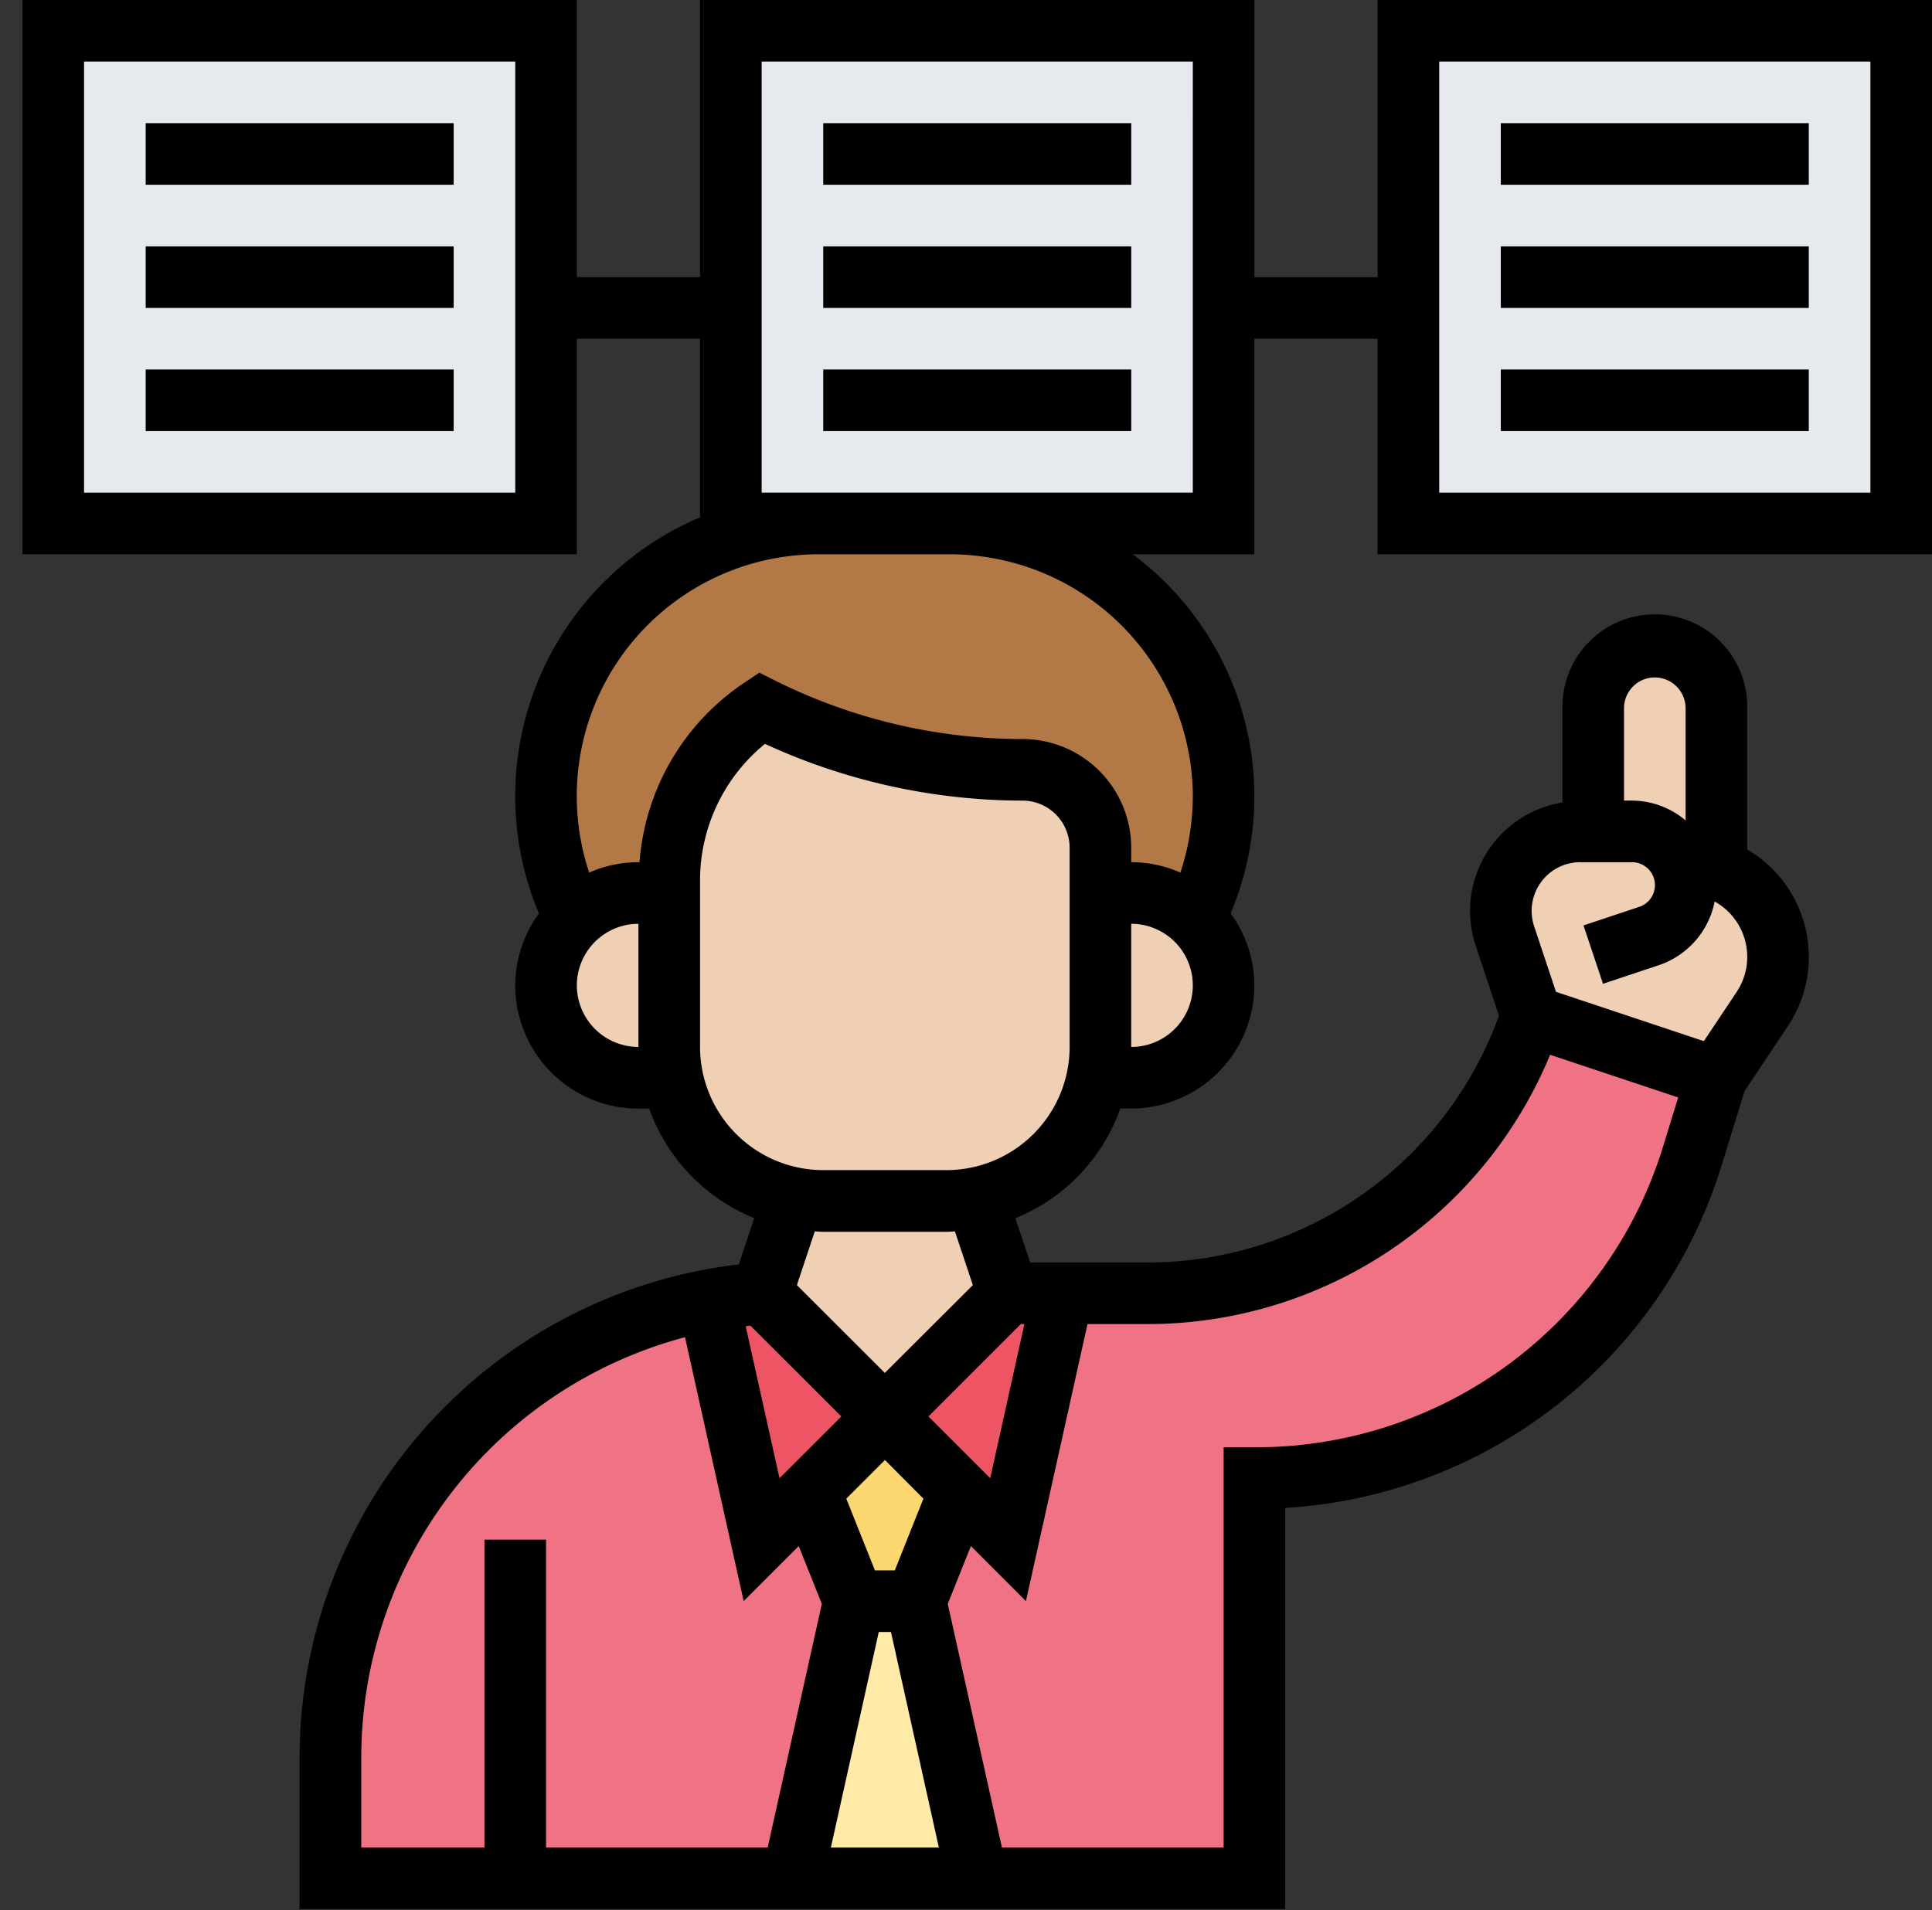 <svg xmlns="http://www.w3.org/2000/svg" width="77.86" height="77" viewBox="0 0 77.86 77">
  <rect x="0" y="0" width="77.86" height="77" fill="#333333" stroke="none"/>
  <g id="Grupo_1113056" data-name="Grupo 1113056" transform="translate(-1242.051 -5227)">
    <rect id="Rectángulo_404766" data-name="Rectángulo 404766" width="77" height="77" transform="translate(1242.051 5227)" fill="none"/>
    <g id="Grupo_1113040" data-name="Grupo 1113040" transform="translate(1242.957 5227)">
      <g id="Grupo_1113038" data-name="Grupo 1113038" transform="translate(1.241 1.241)">
        <g id="Grupo_1113022" data-name="Grupo 1113022" transform="translate(54.613)">
          <path id="Trazado_983890" data-name="Trazado 983890" d="M65.859,2V21.859H46V2Z" transform="translate(-46 -2)" fill="#e6e9ed"/>
        </g>
        <g id="Grupo_1113023" data-name="Grupo 1113023" transform="translate(27.306)">
          <path id="Trazado_983891" data-name="Trazado 983891" d="M43.859,13.171v8.688H24V2H43.859Z" transform="translate(-24 -2)" fill="#e6e9ed"/>
        </g>
        <g id="Grupo_1113024" data-name="Grupo 1113024">
          <path id="Trazado_983892" data-name="Trazado 983892" d="M21.859,2V21.859H2V2Z" transform="translate(-2 -2)" fill="#e6e9ed"/>
        </g>
        <g id="Grupo_1113025" data-name="Grupo 1113025" transform="translate(29.789 63.301)">
          <path id="Trazado_983893" data-name="Trazado 983893" d="M30.965,53l2.482,11.171H26L28.482,53Z" transform="translate(-26 -53)" fill="#ffeaa7"/>
        </g>
        <g id="Grupo_1113026" data-name="Grupo 1113026" transform="translate(30.496 55.854)">
          <path id="Trazado_983894" data-name="Trazado 983894" d="M32.6,50.016l-1.775,4.431H28.345L26.57,50.016,29.586,47Z" transform="translate(-26.57 -47)" fill="#fcd770"/>
        </g>
        <g id="Grupo_1113027" data-name="Grupo 1113027" transform="translate(34.753 39.718)">
          <path id="Trazado_983895" data-name="Trazado 983895" d="M62.271,36.482l-.956,3.091A18.468,18.468,0,0,1,43.653,52.618V68.753H32.482L30,57.583l1.775-4.431L33.724,55.1l2.209-9.93h3.388A16.342,16.342,0,0,0,54.824,34Z" transform="translate(-30 -34)" fill="#ef7385"/>
        </g>
        <g id="Grupo_1113028" data-name="Grupo 1113028" transform="translate(11.171 51.162)">
          <path id="Trazado_983896" data-name="Trazado 983896" d="M18.447,66.53H11V61.614A18.711,18.711,0,0,1,26.229,43.22l2.147,9.656,1.949-1.949L32.1,55.359,29.618,66.53Z" transform="translate(-11 -43.22)" fill="#ef7385"/>
        </g>
        <g id="Grupo_1113029" data-name="Grupo 1113029" transform="translate(33.512 50.889)">
          <path id="Trazado_983897" data-name="Trazado 983897" d="M32.016,50.981,29,47.965,33.965,43h2.209l-2.209,9.93Z" transform="translate(-29 -43)" fill="#ed5565"/>
        </g>
        <g id="Grupo_1113030" data-name="Grupo 1113030" transform="translate(26.4 50.889)">
          <path id="Trazado_983898" data-name="Trazado 983898" d="M27.366,50.981,25.417,52.93,23.27,43.273A20.3,20.3,0,0,1,25.417,43l4.965,4.965Z" transform="translate(-23.27 -43)" fill="#ed5565"/>
        </g>
        <g id="Grupo_1113031" data-name="Grupo 1113031" transform="translate(19.859 19.859)">
          <path id="Trazado_983899" data-name="Trazado 983899" d="M45.306,29.022a10.954,10.954,0,0,1-1.154,4.9,3.7,3.7,0,0,0-2.569-1.03H40.341V31.07a3.136,3.136,0,0,0-3.14-3.14,23.427,23.427,0,0,1-10.513-2.482,8.373,8.373,0,0,0-3.724,6.963v.484H21.724a3.7,3.7,0,0,0-2.569,1.03A11.016,11.016,0,0,1,29.022,18h5.263A11.018,11.018,0,0,1,45.306,29.022Z" transform="translate(-18 -18)" fill="#b27946"/>
        </g>
        <g id="Grupo_1113032" data-name="Grupo 1113032" transform="translate(58.336 32.271)">
          <path id="Trazado_983900" data-name="Trazado 983900" d="M57.614,29.452a3.792,3.792,0,0,1,2.557,3.6,3.743,3.743,0,0,1-.645,2.11L57.688,37.93l-7.447-2.482-1.08-3.227A3.218,3.218,0,0,1,52.2,28h2.085a2.136,2.136,0,0,1,1.949,1.241h.124a3.852,3.852,0,0,1,1.254.211Z" transform="translate(-49 -28)" fill="#f0d0b4"/>
        </g>
        <g id="Grupo_1113033" data-name="Grupo 1113033" transform="translate(62.06 24.824)">
          <path id="Trazado_983901" data-name="Trazado 983901" d="M56.965,24.482v6.206l-.074.211a3.852,3.852,0,0,0-1.254-.211h-.124a2.136,2.136,0,0,0-1.949-1.241H52V24.482A2.49,2.49,0,0,1,54.482,22a2.5,2.5,0,0,1,2.482,2.482Z" transform="translate(-52 -22)" fill="#f0d0b4"/>
        </g>
        <g id="Grupo_1113034" data-name="Grupo 1113034" transform="translate(42.076 34.753)">
          <path id="Trazado_983902" data-name="Trazado 983902" d="M40.989,33.724a3.719,3.719,0,0,1-3.724,3.724H36.024l-.124-.012a5.733,5.733,0,0,0,.124-1.229V30h1.241a3.7,3.7,0,0,1,2.569,1.03l.062.062A3.715,3.715,0,0,1,40.989,33.724Z" transform="translate(-35.9 -30)" fill="#f0d0b4"/>
        </g>
        <g id="Grupo_1113035" data-name="Grupo 1113035" transform="translate(28.547 47.054)">
          <path id="Trazado_983903" data-name="Trazado 983903" d="M33.651,39.91l1.278,3.835L29.965,48.71,25,43.745l1.278-3.835a6.486,6.486,0,0,0,1.2.112h4.965A6.486,6.486,0,0,0,33.651,39.91Z" transform="translate(-25 -39.91)" fill="#f0d0b4"/>
        </g>
        <g id="Grupo_1113036" data-name="Grupo 1113036" transform="translate(24.824 27.306)">
          <path id="Trazado_983904" data-name="Trazado 983904" d="M39.377,31.447v6.206a5.733,5.733,0,0,1-.124,1.229,6.209,6.209,0,0,1-4.878,4.865,6.485,6.485,0,0,1-1.2.112H28.206a6.485,6.485,0,0,1-1.2-.112,6.209,6.209,0,0,1-4.878-4.865A5.733,5.733,0,0,1,22,37.653v-6.69A8.373,8.373,0,0,1,25.724,24a23.426,23.426,0,0,0,10.513,2.482,3.136,3.136,0,0,1,3.14,3.14Z" transform="translate(-22 -24)" fill="#f0d0b4"/>
        </g>
        <g id="Grupo_1113037" data-name="Grupo 1113037" transform="translate(19.859 34.753)">
          <path id="Trazado_983905" data-name="Trazado 983905" d="M22.965,36.206a5.733,5.733,0,0,0,.124,1.229l-.124.012H21.724a3.724,3.724,0,0,1,0-7.447h1.241Z" transform="translate(-18 -30)" fill="#f0d0b4"/>
        </g>
      </g>
      <g id="Grupo_1113039" data-name="Grupo 1113039" transform="translate(0 0)">
        <path id="Trazado_983906" data-name="Trazado 983906" d="M77.954,23.341V1H55.613V12.171H50.648V1H28.306V12.171H23.341V1H1V23.341H23.341V14.653h4.965v7.2a12.2,12.2,0,0,0-6.493,15.969,4.91,4.91,0,0,0-.954,2.9,4.97,4.97,0,0,0,4.965,4.965h.434A7.477,7.477,0,0,0,30.49,50.1l-.622,1.866a20.024,20.024,0,0,0-17.7,19.823v6.161H51.889V61.781A19.618,19.618,0,0,0,69.5,47.894l.9-2.914,1.741-2.611a5.025,5.025,0,0,0-1.633-7.129V29.547a3.724,3.724,0,1,0-7.447,0v3.8a4.427,4.427,0,0,0-3.494,5.778l.937,2.813A15.072,15.072,0,0,1,46.32,51.889H41.613l-.6-1.785a7.474,7.474,0,0,0,4.231-4.421h.434a4.97,4.97,0,0,0,4.965-4.965,4.917,4.917,0,0,0-.954-2.9,12.157,12.157,0,0,0-3.945-14.475h4.9V14.653h4.965v8.688ZM20.859,20.859H3.482V3.482H20.859Zm2.482,19.859a2.485,2.485,0,0,1,2.482-2.482V43.2A2.485,2.485,0,0,1,23.341,40.718ZM41.233,54.371h.144L40,60.583l-2.489-2.489ZM35.508,66.783H36l1.931,8.688H33.578Zm1.8-5.376L36.154,64.3h-.8L34.2,61.408l1.558-1.558Zm-5.8-.824-1.363-6.128c.063-.007.125-.016.189-.022L34,58.095ZM14.653,71.793A17.544,17.544,0,0,1,27.7,54.9l2.364,10.637,2.218-2.218.932,2.328-2.183,9.825H22.1V63.06H19.618V75.472H14.653Zm52.13-43.486a1.242,1.242,0,0,1,1.241,1.241v4.522a3.367,3.367,0,0,0-2.163-.8h-.319V29.547A1.242,1.242,0,0,1,66.783,28.306Zm-3,7.447h2.08a.923.923,0,0,1,.29,1.8l-2.244.748.786,2.353,2.244-.748a3.4,3.4,0,0,0,2.256-2.569,2.553,2.553,0,0,1,.881,3.653l-1.317,1.975L62.8,40.978l-.88-2.643a1.962,1.962,0,0,1,1.862-2.582Zm-1.218,7.762,5.16,1.72-.593,1.928A17.156,17.156,0,0,1,50.648,59.336H49.407V75.472H40.472l-2.183-9.825.932-2.328,2.218,2.218L43.92,54.371h2.4A17.559,17.559,0,0,0,62.563,43.516ZM39.3,52.8,35.753,56.34,32.209,52.8l.721-2.165c.114,0,.226.017.341.017h4.965c.115,0,.227-.012.341-.017ZM43.2,43.2a4.97,4.97,0,0,1-4.965,4.965H33.271A4.97,4.97,0,0,1,28.306,43.2V36.5a7.107,7.107,0,0,1,2.616-5.516A24.888,24.888,0,0,0,41.3,33.271a1.9,1.9,0,0,1,1.9,1.9Zm2.482,0V38.236a2.482,2.482,0,0,1,0,4.965Zm2.482-10.074a9.813,9.813,0,0,1-.5,3.046,4.919,4.919,0,0,0-1.982-.42v-.586A4.384,4.384,0,0,0,41.3,30.789a22.369,22.369,0,0,1-9.959-2.352l-.644-.323-.6.4a9.568,9.568,0,0,0-4.23,7.239h-.047a4.939,4.939,0,0,0-1.982.418,9.747,9.747,0,0,1,9.285-12.829H38.38a9.8,9.8,0,0,1,9.786,9.786Zm0-12.268H30.789V3.482H48.165Zm9.93-17.377H75.472V20.859H58.095Z" transform="translate(-1 -1)"/>
        <path id="Trazado_983907" data-name="Trazado 983907" d="M49,5H61.412V7.482H49Z" transform="translate(10.577 -0.035)"/>
        <path id="Trazado_983908" data-name="Trazado 983908" d="M49,9H61.412v2.482H49Z" transform="translate(10.577 0.93)"/>
        <path id="Trazado_983909" data-name="Trazado 983909" d="M49,13H61.412v2.482H49Z" transform="translate(10.577 1.894)"/>
        <path id="Trazado_983910" data-name="Trazado 983910" d="M5,5H17.412V7.482H5Z" transform="translate(-0.035 -0.035)"/>
        <path id="Trazado_983911" data-name="Trazado 983911" d="M5,9H17.412v2.482H5Z" transform="translate(-0.035 0.93)"/>
        <path id="Trazado_983912" data-name="Trazado 983912" d="M5,13H17.412v2.482H5Z" transform="translate(-0.035 1.894)"/>
        <path id="Trazado_983913" data-name="Trazado 983913" d="M27,5H39.412V7.482H27Z" transform="translate(5.271 -0.035)"/>
        <path id="Trazado_983914" data-name="Trazado 983914" d="M27,9H39.412v2.482H27Z" transform="translate(5.271 0.93)"/>
        <path id="Trazado_983915" data-name="Trazado 983915" d="M27,13H39.412v2.482H27Z" transform="translate(5.271 1.894)"/>
      </g>
    </g>
  </g>
</svg>
